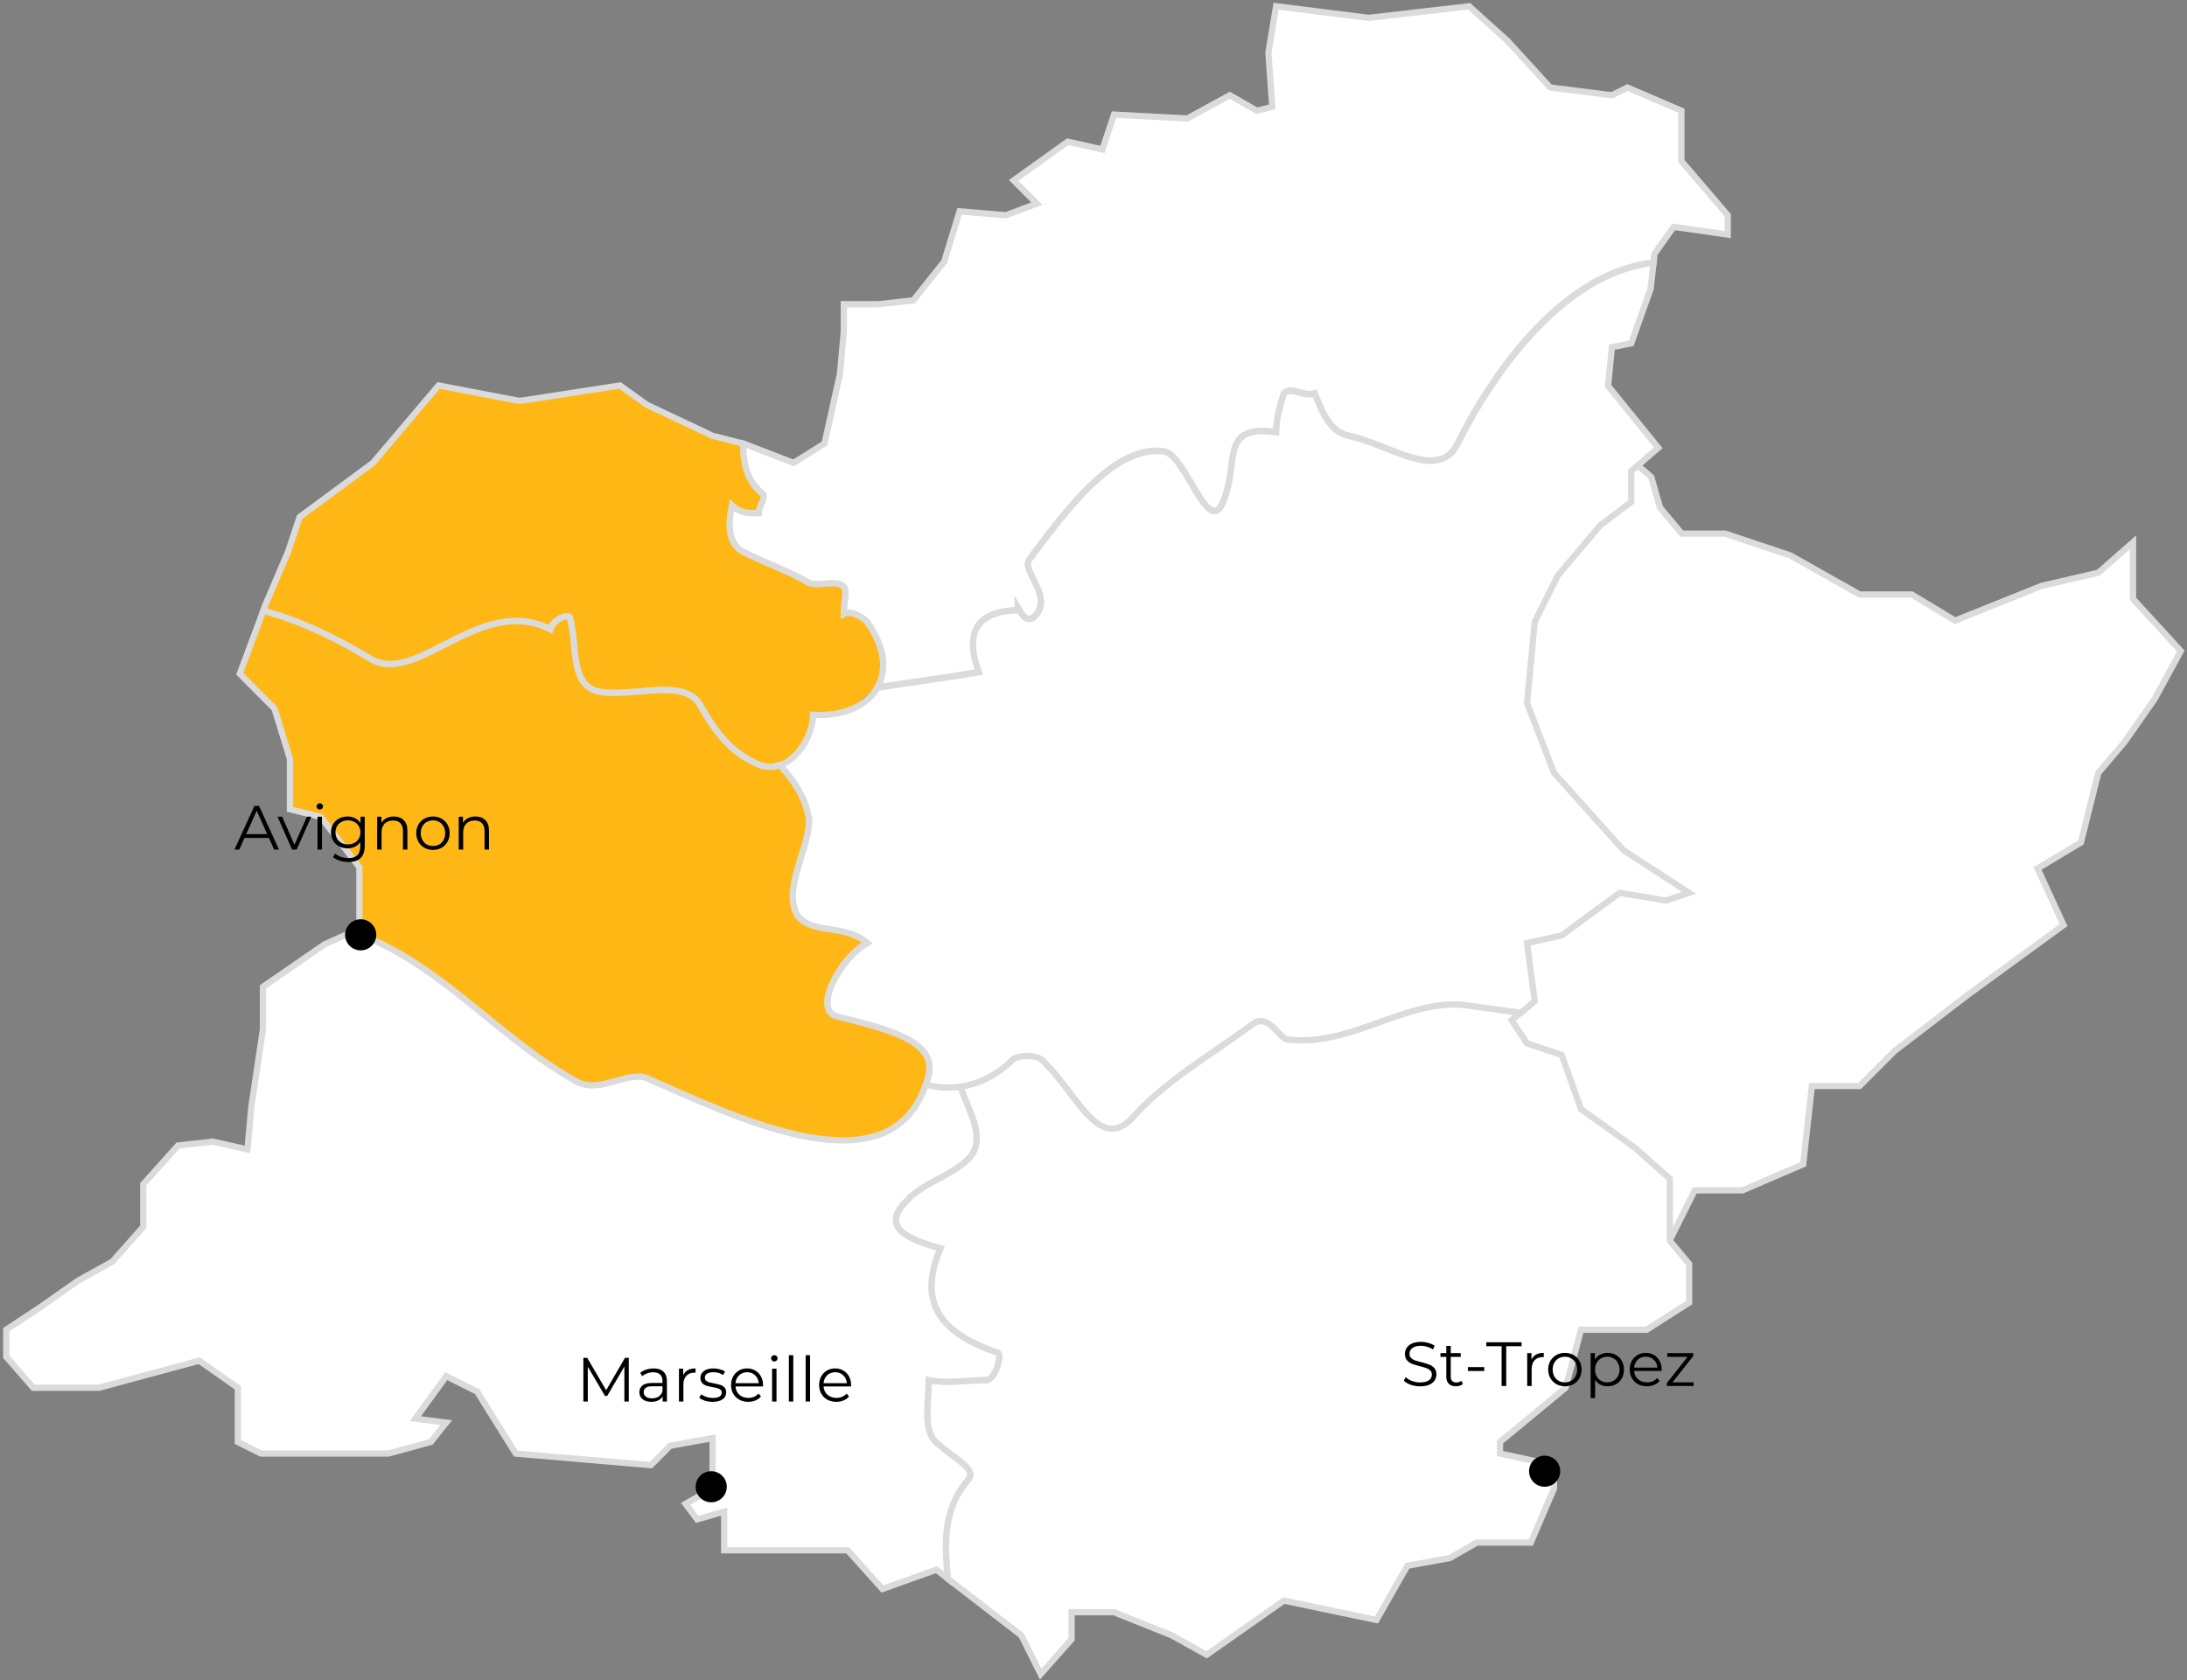 <svg width="350" height="269" viewBox="0 0 350 269" fill="none" xmlns="http://www.w3.org/2000/svg">
<rect x="0" y="0" width="350" height="269" fill="#808080" stroke="none"/>
<path d="M254.546 66.621L259.407 72.191L264.269 76.369L265.658 81.243L269.131 85.42H276.076L286.494 88.902L297.606 95.168H305.94L312.885 99.346L326.776 93.776L335.804 91.687L341.36 86.813V95.865L349 104.22L344.833 111.879L339.971 118.842L335.804 123.715L333.026 134.856L326.081 139.033L330.248 148.085L314.969 159.225L303.162 168.277L297.606 173.847H289.966L288.577 186.38L278.854 190.558H271.214L267.047 198.913L265.658 202.394L260.102 193.343L239.961 172.454L228.849 156.44L234.405 109.79L232.321 95.168L236.488 77.065L244.823 68.014L254.546 66.621Z" fill="white" stroke="#DBDBDB" stroke-miterlimit="10"/>
<path d="M140.417 110.03C141.962 107.366 141.715 103.649 138.75 99.499C138.132 98.879 136.279 97.64 135.043 98.26C135.043 96.401 135.661 94.543 135.043 93.923C133.808 92.684 131.337 93.923 129.484 93.304C126.395 91.445 122.689 90.207 118.983 88.348C116.512 87.109 116.512 84.012 117.13 80.914C118.365 82.153 119.601 82.153 121.454 82.153C121.454 80.914 122.689 79.675 122.071 79.056C119.415 76.826 118.983 74.038 118.921 71.002L114.041 69.763L103.54 64.807L99.216 61.71L83.156 64.188L70.184 61.71L59.683 74.1L47.946 82.773L46.093 88.348L42.387 97.021L42.14 97.764C48.811 99.623 54.247 102.472 59.683 105.694C67.095 109.411 76.979 95.162 88.097 100.738C88.715 98.879 91.186 98.26 91.186 98.879C92.421 103.216 91.186 109.411 95.51 110.65C101.069 111.889 109.717 108.172 112.188 113.128C114.659 117.464 117.13 120.561 121.454 122.42C122.566 122.916 123.739 122.854 124.789 122.482" fill="#FFB716"/>
<path d="M140.417 110.03C141.962 107.366 141.715 103.649 138.75 99.499C138.132 98.879 136.279 97.64 135.043 98.26C135.043 96.401 135.661 94.543 135.043 93.923C133.808 92.684 131.337 93.923 129.484 93.304C126.395 91.445 122.689 90.207 118.983 88.348C116.512 87.109 116.512 84.012 117.13 80.914C118.365 82.153 119.601 82.153 121.454 82.153C121.454 80.914 122.689 79.675 122.071 79.056C119.415 76.826 118.983 74.038 118.921 71.002L114.041 69.763L103.54 64.807L99.216 61.71L83.156 64.188L70.184 61.71L59.683 74.1L47.946 82.773L46.093 88.348L42.387 97.021L42.14 97.764C48.811 99.623 54.247 102.472 59.683 105.694C67.095 109.411 76.979 95.162 88.097 100.738C88.715 98.879 91.186 98.26 91.186 98.879C92.421 103.216 91.186 109.411 95.51 110.65C101.069 111.889 109.717 108.172 112.188 113.128C114.659 117.464 117.13 120.561 121.454 122.42C122.566 122.916 123.739 122.854 124.789 122.482" stroke="#DBDBDB" stroke-miterlimit="10"/>
<path d="M267.851 36.311L276.499 37.55V34.452L269.086 25.78V17.726L260.438 14.009L257.967 15.248L248.084 14.009L241.289 6.575L235.112 1L219.052 2.858L204.227 1L202.991 8.434L203.609 17.107L201.138 17.726L196.814 15.248L190.019 18.965L178.283 18.346L176.43 23.921L170.87 22.682L162.222 28.877L165.928 32.594L160.987 34.452L153.574 33.833L151.103 41.886L146.162 48.081L140.602 48.701H135.043V53.037L134.425 59.852L131.954 71.002L127.013 74.1L118.982 71.002H118.921C118.982 74.038 119.415 76.888 122.071 79.056C122.689 79.675 121.453 80.914 121.453 82.153C119.6 82.153 118.365 82.153 117.129 80.914C116.512 84.012 116.512 87.109 118.982 88.348C122.689 90.207 126.395 91.445 129.484 93.304C131.337 93.923 133.808 92.684 135.043 93.923C135.661 94.543 135.043 96.401 135.043 98.26C136.278 97.64 138.131 98.879 138.749 99.499C141.714 103.649 141.961 107.366 140.417 110.03C145.853 109.163 151.042 108.543 156.663 107.552C154.254 100.862 156.601 97.764 163.149 97.64C162.84 97.64 162.84 97.516 162.84 97.021C162.963 97.207 163.025 97.454 163.149 97.64C163.211 97.64 163.334 97.64 163.458 97.64C163.334 97.64 163.272 97.64 163.149 97.64C163.705 98.632 164.261 99.375 165.311 98.879C169.017 95.782 163.458 91.445 164.693 89.587C170.252 82.153 178.283 71.002 186.313 72.241C190.019 72.861 193.725 87.728 196.196 79.056C198.049 73.48 195.579 67.905 204.227 69.144C204.227 67.285 204.844 64.807 205.462 62.949C206.697 61.71 208.551 63.568 210.404 62.949C211.639 66.046 212.875 69.144 215.963 69.763C222.14 71.002 230.17 77.197 233.259 71.002C239.56 58.365 250.678 43.559 264.639 42.01L264.762 40.647L267.851 36.311Z" fill="white" stroke="#DBDBDB" stroke-miterlimit="10"/>
<path d="M153.698 174.024C156.786 173.59 159.751 172.041 162.222 169.563C163.458 168.944 165.311 168.944 166.546 169.563C172.106 174.519 175.812 185.05 181.371 178.856C186.313 173.28 193.726 168.944 200.52 163.988C202.991 162.129 204.844 166.466 206.08 166.466C215.963 167.705 224.611 160.271 233.877 160.89C236.842 161.324 240.177 161.758 243.328 162.191L245.613 160.271L244.378 150.979L249.937 149.74L259.203 142.925L266.615 144.164L270.322 142.925L259.821 136.111L248.702 123.721L244.378 112.57L245.613 99.561L249.32 92.127L256.114 84.074L261.056 80.357V75.401L265.38 71.684L257.35 61.772L257.967 55.577L261.056 54.958L264.145 46.285L264.639 42.072C250.74 43.621 239.621 58.427 233.259 71.064C230.17 77.259 222.14 71.064 215.963 69.825C212.875 69.206 211.639 66.109 210.404 63.011C208.551 63.63 206.697 61.772 205.462 63.011C204.844 64.87 204.227 67.347 204.227 69.206C195.579 67.967 198.05 73.542 196.196 79.118C193.726 87.791 190.019 72.923 186.313 72.303C178.283 71.064 170.253 82.215 164.693 89.649C163.458 91.507 169.017 95.844 165.311 98.941C164.261 99.437 163.705 98.694 163.149 97.702C156.601 97.764 154.192 100.924 156.663 107.614C151.042 108.605 145.915 109.225 140.417 110.092C138.749 113.004 134.92 114.738 130.101 114.429C130.101 117.65 127.754 121.491 124.789 122.544C127.322 125.208 128.989 128.181 129.484 131.155C129.484 136.111 125.16 142.306 127.631 146.642C130.101 149.74 135.043 147.881 138.749 150.979C134.425 153.456 130.101 161.51 133.808 162.749C141.22 164.607 149.868 166.466 148.633 172.041C148.509 172.599 148.324 173.156 148.139 173.714C149.992 174.147 151.907 174.271 153.698 174.024Z" fill="white" stroke="#DBDBDB" stroke-miterlimit="10"/>
<path d="M267.233 198.618V188.706L261.674 183.75L253.026 177.555L249.937 168.882L244.378 167.024L241.907 163.307L243.328 162.13C240.177 161.696 236.842 161.262 233.877 160.829C224.611 160.209 215.963 167.643 206.08 166.404C204.844 166.404 202.991 162.068 200.52 163.926C193.726 168.882 186.313 173.219 181.371 178.794C175.812 184.989 172.106 174.458 166.546 169.502C165.311 168.882 163.458 168.882 162.222 169.502C159.752 171.98 156.787 173.528 153.698 173.962C155.119 178.112 157.651 181.829 155.428 184.989C152.957 188.086 147.397 189.325 144.927 192.423C140.603 196.759 146.162 198.618 150.486 199.857C146.78 208.529 150.486 213.485 159.752 216.583C160.369 217.202 159.134 220.919 157.898 220.919C154.81 220.919 151.721 221.539 148.633 220.919C148.633 224.636 147.397 229.592 150.486 231.451C152.339 233.309 156.663 235.167 154.81 237.026C150.733 241.92 151.227 247.371 151.66 252.699L163.458 261.806L166.546 268L171.488 262.425V258.089H178.283L187.549 261.806L193.108 264.903L205.462 256.23L220.287 259.328L225.229 250.655L232.024 249.416L236.348 246.938H244.996L248.702 238.265V234.548L240.054 232.69V230.831L250.555 222.158L253.026 212.866H263.527L270.322 208.529V202.335L267.233 198.618Z" fill="white" stroke="#DBDBDB" stroke-miterlimit="10"/>
<path d="M154.81 237.026C156.663 235.167 152.339 233.309 150.486 231.45C147.397 229.592 148.633 224.636 148.633 220.919C151.721 221.538 154.81 220.919 157.899 220.919C159.134 220.919 160.369 217.202 159.752 216.583C150.486 213.485 146.78 208.529 150.486 199.856C146.162 198.617 140.603 196.759 144.927 192.422C147.397 189.325 152.957 188.086 155.428 184.989C157.651 181.891 155.119 178.112 153.698 173.962C151.907 174.209 149.992 174.148 148.139 173.59C142.147 190.998 117.315 178.546 103.54 172.537C100.451 171.298 96.127 175.015 92.421 173.156C79.573 166.094 70.554 154.076 56.532 149.12L51.961 151.164L42.078 157.979V164.793L40.225 177.183L39.607 183.997L34.047 182.758L28.488 183.378L22.929 189.573V196.387L17.987 201.963L12.428 205.06L6.251 209.396L1 212.866V217.202L5.324 222.158H15.825L31.886 217.822L38.063 222.158V230.831L41.769 232.689H52.27H57.829H62.153L68.948 230.831L71.419 227.733L66.477 227.114L71.419 220.299L76.361 222.777L82.538 232.689L104.158 234.548L107.246 231.45L114.041 230.211V238.265L109.717 240.743L111.57 243.221L115.894 241.982V248.177H135.661L141.22 254.371L149.868 251.274L151.66 252.699C151.227 247.433 150.733 241.92 154.81 237.026Z" fill="white" stroke="#DBDBDB" stroke-miterlimit="10"/>
<path d="M148.138 173.652C148.324 173.156 148.509 172.599 148.632 171.979C149.868 166.404 141.22 164.546 133.807 162.687C130.101 161.448 134.425 153.395 138.749 150.917C135.043 147.819 130.101 149.678 127.63 146.58C125.159 142.244 129.483 136.049 129.483 131.093C128.989 128.12 127.321 125.146 124.789 122.482C123.739 122.854 122.627 122.854 121.453 122.42C117.129 120.562 114.658 117.464 112.188 113.128C109.717 108.172 101.069 111.889 95.509 110.65C91.185 109.411 92.421 103.216 91.185 98.88C91.185 98.26 88.715 98.88 88.097 100.738C76.978 95.163 67.095 109.411 59.682 105.694C54.246 102.411 48.81 99.623 42.139 97.765L38.371 107.862L43.931 113.438L46.401 121.491V129.544L51.343 130.783L57.52 138.837V148.749L56.532 149.182C70.554 154.138 79.572 166.156 92.421 173.218C96.127 175.077 100.451 171.36 103.54 172.599C117.315 178.608 142.208 191.06 148.138 173.652Z" fill="#FFB716" stroke="#DBDBDB" stroke-miterlimit="10"/>
<ellipse cx="113.818" cy="238.004" rx="2.493" ry="2.489" fill="black"/>
<path d="M100.63 217.36V224.36H99.92V218.76L97.17 223.47H96.82L94.07 218.79V224.36H93.36V217.36H93.97L97.01 222.55L100.02 217.36H100.63ZM104.6 219.06C105.287 219.06 105.814 219.234 106.18 219.58C106.547 219.92 106.73 220.427 106.73 221.1V224.36H106.05V223.54C105.89 223.814 105.654 224.027 105.34 224.18C105.034 224.334 104.667 224.41 104.24 224.41C103.654 224.41 103.187 224.27 102.84 223.99C102.494 223.71 102.32 223.34 102.32 222.88C102.32 222.434 102.48 222.074 102.8 221.8C103.127 221.527 103.644 221.39 104.35 221.39H106.02V221.07C106.02 220.617 105.894 220.274 105.64 220.04C105.387 219.8 105.017 219.68 104.53 219.68C104.197 219.68 103.877 219.737 103.57 219.85C103.264 219.957 103 220.107 102.78 220.3L102.46 219.77C102.727 219.544 103.047 219.37 103.42 219.25C103.794 219.124 104.187 219.06 104.6 219.06ZM104.35 223.85C104.75 223.85 105.094 223.76 105.38 223.58C105.667 223.394 105.88 223.127 106.02 222.78V221.92H104.37C103.47 221.92 103.02 222.234 103.02 222.86C103.02 223.167 103.137 223.41 103.37 223.59C103.604 223.764 103.93 223.85 104.35 223.85ZM109.339 220.13C109.505 219.777 109.752 219.51 110.079 219.33C110.412 219.15 110.822 219.06 111.309 219.06V219.75L111.139 219.74C110.585 219.74 110.152 219.91 109.839 220.25C109.525 220.59 109.369 221.067 109.369 221.68V224.36H108.659V219.1H109.339V220.13ZM114.043 224.41C113.617 224.41 113.207 224.35 112.813 224.23C112.427 224.104 112.123 223.947 111.903 223.76L112.223 223.2C112.443 223.374 112.72 223.517 113.053 223.63C113.387 223.737 113.733 223.79 114.093 223.79C114.573 223.79 114.927 223.717 115.153 223.57C115.387 223.417 115.503 223.204 115.503 222.93C115.503 222.737 115.44 222.587 115.313 222.48C115.187 222.367 115.027 222.284 114.833 222.23C114.64 222.17 114.383 222.114 114.063 222.06C113.637 221.98 113.293 221.9 113.033 221.82C112.773 221.734 112.55 221.59 112.363 221.39C112.183 221.19 112.093 220.914 112.093 220.56C112.093 220.12 112.277 219.76 112.643 219.48C113.01 219.2 113.52 219.06 114.173 219.06C114.513 219.06 114.853 219.107 115.193 219.2C115.533 219.287 115.813 219.404 116.033 219.55L115.723 220.12C115.29 219.82 114.773 219.67 114.173 219.67C113.72 219.67 113.377 219.75 113.143 219.91C112.917 220.07 112.803 220.28 112.803 220.54C112.803 220.74 112.867 220.9 112.993 221.02C113.127 221.14 113.29 221.23 113.483 221.29C113.677 221.344 113.943 221.4 114.283 221.46C114.703 221.54 115.04 221.62 115.293 221.7C115.547 221.78 115.763 221.917 115.943 222.11C116.123 222.304 116.213 222.57 116.213 222.91C116.213 223.37 116.02 223.737 115.633 224.01C115.253 224.277 114.723 224.41 114.043 224.41ZM122.106 221.95H117.706C117.746 222.497 117.956 222.94 118.336 223.28C118.716 223.614 119.196 223.78 119.776 223.78C120.103 223.78 120.403 223.724 120.676 223.61C120.949 223.49 121.186 223.317 121.386 223.09L121.786 223.55C121.553 223.83 121.259 224.044 120.906 224.19C120.559 224.337 120.176 224.41 119.756 224.41C119.216 224.41 118.736 224.297 118.316 224.07C117.903 223.837 117.579 223.517 117.346 223.11C117.113 222.704 116.996 222.244 116.996 221.73C116.996 221.217 117.106 220.757 117.326 220.35C117.553 219.944 117.859 219.627 118.246 219.4C118.639 219.174 119.079 219.06 119.566 219.06C120.053 219.06 120.489 219.174 120.876 219.4C121.263 219.627 121.566 219.944 121.786 220.35C122.006 220.75 122.116 221.21 122.116 221.73L122.106 221.95ZM119.566 219.67C119.059 219.67 118.633 219.834 118.286 220.16C117.946 220.48 117.753 220.9 117.706 221.42H121.436C121.389 220.9 121.193 220.48 120.846 220.16C120.506 219.834 120.079 219.67 119.566 219.67ZM123.561 219.1H124.271V224.36H123.561V219.1ZM123.921 217.95C123.774 217.95 123.651 217.9 123.551 217.8C123.451 217.7 123.401 217.58 123.401 217.44C123.401 217.307 123.451 217.19 123.551 217.09C123.651 216.99 123.774 216.94 123.921 216.94C124.068 216.94 124.191 216.99 124.291 217.09C124.391 217.184 124.441 217.297 124.441 217.43C124.441 217.577 124.391 217.7 124.291 217.8C124.191 217.9 124.068 217.95 123.921 217.95ZM126.247 216.94H126.957V224.36H126.247V216.94ZM128.932 216.94H129.642V224.36H128.932V216.94ZM136.198 221.95H131.798C131.838 222.497 132.048 222.94 132.428 223.28C132.808 223.614 133.288 223.78 133.868 223.78C134.194 223.78 134.494 223.724 134.768 223.61C135.041 223.49 135.278 223.317 135.478 223.09L135.878 223.55C135.644 223.83 135.351 224.044 134.998 224.19C134.651 224.337 134.268 224.41 133.848 224.41C133.308 224.41 132.828 224.297 132.408 224.07C131.994 223.837 131.671 223.517 131.438 223.11C131.204 222.704 131.088 222.244 131.088 221.73C131.088 221.217 131.198 220.757 131.418 220.35C131.644 219.944 131.951 219.627 132.338 219.4C132.731 219.174 133.171 219.06 133.658 219.06C134.144 219.06 134.581 219.174 134.968 219.4C135.354 219.627 135.658 219.944 135.878 220.35C136.098 220.75 136.208 221.21 136.208 221.73L136.198 221.95ZM133.658 219.67C133.151 219.67 132.724 219.834 132.378 220.16C132.038 220.48 131.844 220.9 131.798 221.42H135.528C135.481 220.9 135.284 220.48 134.938 220.16C134.598 219.834 134.171 219.67 133.658 219.67Z" fill="black"/>
<ellipse cx="57.724" cy="149.65" rx="2.493" ry="2.489" fill="black"/>
<path d="M43.032 134.136H39.132L38.292 136.006H37.522L40.722 129.006H41.452L44.652 136.006H43.872L43.032 134.136ZM42.762 133.536L41.082 129.776L39.402 133.536H42.762ZM49.816 130.746L47.476 136.006H46.746L44.416 130.746H45.156L47.126 135.226L49.116 130.746H49.816ZM50.816 130.746H51.526V136.006H50.816V130.746ZM51.176 129.596C51.029 129.596 50.906 129.546 50.806 129.446C50.706 129.346 50.656 129.226 50.656 129.086C50.656 128.953 50.706 128.836 50.806 128.736C50.906 128.636 51.029 128.586 51.176 128.586C51.323 128.586 51.446 128.636 51.546 128.736C51.646 128.829 51.696 128.943 51.696 129.076C51.696 129.223 51.646 129.346 51.546 129.446C51.446 129.546 51.323 129.596 51.176 129.596ZM58.372 130.746V135.366C58.372 136.259 58.152 136.919 57.712 137.346C57.278 137.779 56.622 137.996 55.742 137.996C55.255 137.996 54.792 137.923 54.352 137.776C53.918 137.636 53.565 137.439 53.292 137.186L53.652 136.646C53.905 136.873 54.212 137.049 54.572 137.176C54.938 137.303 55.322 137.366 55.722 137.366C56.388 137.366 56.878 137.209 57.192 136.896C57.505 136.589 57.662 136.109 57.662 135.456V134.786C57.442 135.119 57.152 135.373 56.792 135.546C56.438 135.719 56.045 135.806 55.612 135.806C55.118 135.806 54.668 135.699 54.262 135.486C53.862 135.266 53.545 134.963 53.312 134.576C53.085 134.183 52.972 133.739 52.972 133.246C52.972 132.753 53.085 132.313 53.312 131.926C53.545 131.539 53.862 131.239 54.262 131.026C54.662 130.813 55.112 130.706 55.612 130.706C56.058 130.706 56.462 130.796 56.822 130.976C57.182 131.156 57.472 131.416 57.692 131.756V130.746H58.372ZM55.682 135.176C56.062 135.176 56.405 135.096 56.712 134.936C57.018 134.769 57.255 134.539 57.422 134.246C57.595 133.953 57.682 133.619 57.682 133.246C57.682 132.873 57.595 132.543 57.422 132.256C57.255 131.963 57.018 131.736 56.712 131.576C56.412 131.409 56.068 131.326 55.682 131.326C55.302 131.326 54.958 131.406 54.652 131.566C54.352 131.726 54.115 131.953 53.942 132.246C53.775 132.539 53.692 132.873 53.692 133.246C53.692 133.619 53.775 133.953 53.942 134.246C54.115 134.539 54.352 134.769 54.652 134.936C54.958 135.096 55.302 135.176 55.682 135.176ZM63.037 130.706C63.697 130.706 64.22 130.899 64.607 131.286C65 131.666 65.197 132.223 65.197 132.956V136.006H64.487V133.026C64.487 132.479 64.35 132.063 64.077 131.776C63.804 131.489 63.414 131.346 62.907 131.346C62.34 131.346 61.89 131.516 61.557 131.856C61.23 132.189 61.067 132.653 61.067 133.246V136.006H60.357V130.746H61.037V131.716C61.23 131.396 61.497 131.149 61.837 130.976C62.184 130.796 62.584 130.706 63.037 130.706ZM69.294 136.056C68.787 136.056 68.331 135.943 67.924 135.716C67.517 135.483 67.198 135.163 66.964 134.756C66.731 134.349 66.614 133.889 66.614 133.376C66.614 132.863 66.731 132.403 66.964 131.996C67.198 131.589 67.517 131.273 67.924 131.046C68.331 130.819 68.787 130.706 69.294 130.706C69.801 130.706 70.257 130.819 70.664 131.046C71.071 131.273 71.388 131.589 71.614 131.996C71.847 132.403 71.964 132.863 71.964 133.376C71.964 133.889 71.847 134.349 71.614 134.756C71.388 135.163 71.071 135.483 70.664 135.716C70.257 135.943 69.801 136.056 69.294 136.056ZM69.294 135.426C69.668 135.426 70.001 135.343 70.294 135.176C70.594 135.003 70.828 134.759 70.994 134.446C71.161 134.133 71.244 133.776 71.244 133.376C71.244 132.976 71.161 132.619 70.994 132.306C70.828 131.993 70.594 131.753 70.294 131.586C70.001 131.413 69.668 131.326 69.294 131.326C68.921 131.326 68.584 131.413 68.284 131.586C67.991 131.753 67.757 131.993 67.584 132.306C67.418 132.619 67.334 132.976 67.334 133.376C67.334 133.776 67.418 134.133 67.584 134.446C67.757 134.759 67.991 135.003 68.284 135.176C68.584 135.343 68.921 135.426 69.294 135.426ZM76.094 130.706C76.754 130.706 77.277 130.899 77.664 131.286C78.057 131.666 78.254 132.223 78.254 132.956V136.006H77.544V133.026C77.544 132.479 77.407 132.063 77.134 131.776C76.86 131.489 76.47 131.346 75.964 131.346C75.397 131.346 74.947 131.516 74.614 131.856C74.287 132.189 74.124 132.653 74.124 133.246V136.006H73.414V130.746H74.094V131.716C74.287 131.396 74.554 131.149 74.894 130.976C75.24 130.796 75.64 130.706 76.094 130.706Z" fill="black"/>
<ellipse cx="247.199" cy="235.515" rx="2.493" ry="2.489" fill="black"/>
<path d="M227.269 221.931C226.749 221.931 226.249 221.848 225.769 221.681C225.296 221.514 224.929 221.294 224.669 221.021L224.959 220.451C225.212 220.704 225.549 220.911 225.969 221.071C226.389 221.224 226.822 221.301 227.269 221.301C227.896 221.301 228.366 221.188 228.679 220.961C228.992 220.728 229.149 220.428 229.149 220.061C229.149 219.781 229.062 219.558 228.889 219.391C228.722 219.224 228.516 219.098 228.269 219.011C228.022 218.918 227.679 218.818 227.239 218.711C226.712 218.578 226.292 218.451 225.979 218.331C225.666 218.204 225.396 218.014 225.169 217.761C224.949 217.508 224.839 217.164 224.839 216.731C224.839 216.378 224.932 216.058 225.119 215.771C225.306 215.478 225.592 215.244 225.979 215.071C226.366 214.898 226.846 214.811 227.419 214.811C227.819 214.811 228.209 214.868 228.589 214.981C228.976 215.088 229.309 215.238 229.589 215.431L229.339 216.021C229.046 215.828 228.732 215.684 228.399 215.591C228.066 215.491 227.739 215.441 227.419 215.441C226.806 215.441 226.342 215.561 226.029 215.801C225.722 216.034 225.569 216.338 225.569 216.711C225.569 216.991 225.652 217.218 225.819 217.391C225.992 217.558 226.206 217.688 226.459 217.781C226.719 217.868 227.066 217.964 227.499 218.071C228.012 218.198 228.426 218.324 228.739 218.451C229.059 218.571 229.329 218.758 229.549 219.011C229.769 219.258 229.879 219.594 229.879 220.021C229.879 220.374 229.782 220.698 229.589 220.991C229.402 221.278 229.112 221.508 228.719 221.681C228.326 221.848 227.842 221.931 227.269 221.931ZM234.111 221.551C233.978 221.671 233.811 221.764 233.611 221.831C233.418 221.891 233.215 221.921 233.001 221.921C232.508 221.921 232.128 221.788 231.861 221.521C231.595 221.254 231.461 220.878 231.461 220.391V217.211H230.521V216.611H231.461V215.461H232.171V216.611H233.771V217.211H232.171V220.351C232.171 220.664 232.248 220.904 232.401 221.071C232.561 221.231 232.788 221.311 233.081 221.311C233.228 221.311 233.368 221.288 233.501 221.241C233.641 221.194 233.761 221.128 233.861 221.041L234.111 221.551ZM234.916 218.851H237.536V219.471H234.916V218.851ZM240.312 215.511H237.852V214.871H243.512V215.511H241.052V221.871H240.312V215.511ZM245.088 217.641C245.254 217.288 245.501 217.021 245.828 216.841C246.161 216.661 246.571 216.571 247.058 216.571V217.261L246.888 217.251C246.334 217.251 245.901 217.421 245.588 217.761C245.274 218.101 245.118 218.578 245.118 219.191V221.871H244.408V216.611H245.088V217.641ZM250.445 221.921C249.938 221.921 249.481 221.808 249.075 221.581C248.668 221.348 248.348 221.028 248.115 220.621C247.881 220.214 247.765 219.754 247.765 219.241C247.765 218.728 247.881 218.268 248.115 217.861C248.348 217.454 248.668 217.138 249.075 216.911C249.481 216.684 249.938 216.571 250.445 216.571C250.951 216.571 251.408 216.684 251.815 216.911C252.221 217.138 252.538 217.454 252.765 217.861C252.998 218.268 253.115 218.728 253.115 219.241C253.115 219.754 252.998 220.214 252.765 220.621C252.538 221.028 252.221 221.348 251.815 221.581C251.408 221.808 250.951 221.921 250.445 221.921ZM250.445 221.291C250.818 221.291 251.151 221.208 251.445 221.041C251.745 220.868 251.978 220.624 252.145 220.311C252.311 219.998 252.395 219.641 252.395 219.241C252.395 218.841 252.311 218.484 252.145 218.171C251.978 217.858 251.745 217.618 251.445 217.451C251.151 217.278 250.818 217.191 250.445 217.191C250.071 217.191 249.735 217.278 249.435 217.451C249.141 217.618 248.908 217.858 248.735 218.171C248.568 218.484 248.485 218.841 248.485 219.241C248.485 219.641 248.568 219.998 248.735 220.311C248.908 220.624 249.141 220.868 249.435 221.041C249.735 221.208 250.071 221.291 250.445 221.291ZM257.274 216.571C257.767 216.571 258.214 216.684 258.614 216.911C259.014 217.131 259.327 217.444 259.554 217.851C259.781 218.258 259.894 218.721 259.894 219.241C259.894 219.768 259.781 220.234 259.554 220.641C259.327 221.048 259.014 221.364 258.614 221.591C258.221 221.811 257.774 221.921 257.274 221.921C256.847 221.921 256.461 221.834 256.114 221.661C255.774 221.481 255.494 221.221 255.274 220.881V223.811H254.564V216.611H255.244V217.651C255.457 217.304 255.737 217.038 256.084 216.851C256.437 216.664 256.834 216.571 257.274 216.571ZM257.224 221.291C257.591 221.291 257.924 221.208 258.224 221.041C258.524 220.868 258.757 220.624 258.924 220.311C259.097 219.998 259.184 219.641 259.184 219.241C259.184 218.841 259.097 218.488 258.924 218.181C258.757 217.868 258.524 217.624 258.224 217.451C257.924 217.278 257.591 217.191 257.224 217.191C256.851 217.191 256.514 217.278 256.214 217.451C255.921 217.624 255.687 217.868 255.514 218.181C255.347 218.488 255.264 218.841 255.264 219.241C255.264 219.641 255.347 219.998 255.514 220.311C255.687 220.624 255.921 220.868 256.214 221.041C256.514 221.208 256.851 221.291 257.224 221.291ZM265.921 219.461H261.521C261.561 220.008 261.771 220.451 262.151 220.791C262.531 221.124 263.011 221.291 263.591 221.291C263.918 221.291 264.218 221.234 264.491 221.121C264.765 221.001 265.001 220.828 265.201 220.601L265.601 221.061C265.368 221.341 265.075 221.554 264.721 221.701C264.375 221.848 263.991 221.921 263.571 221.921C263.031 221.921 262.551 221.808 262.131 221.581C261.718 221.348 261.395 221.028 261.161 220.621C260.928 220.214 260.811 219.754 260.811 219.241C260.811 218.728 260.921 218.268 261.141 217.861C261.368 217.454 261.675 217.138 262.061 216.911C262.455 216.684 262.895 216.571 263.381 216.571C263.868 216.571 264.305 216.684 264.691 216.911C265.078 217.138 265.381 217.454 265.601 217.861C265.821 218.261 265.931 218.721 265.931 219.241L265.921 219.461ZM263.381 217.181C262.875 217.181 262.448 217.344 262.101 217.671C261.761 217.991 261.568 218.411 261.521 218.931H265.251C265.205 218.411 265.008 217.991 264.661 217.671C264.321 217.344 263.895 217.181 263.381 217.181ZM271.038 221.281V221.871H266.758V221.401L270.068 217.211H266.818V216.611H270.978V217.081L267.668 221.281H271.038Z" fill="black"/>
</svg>
